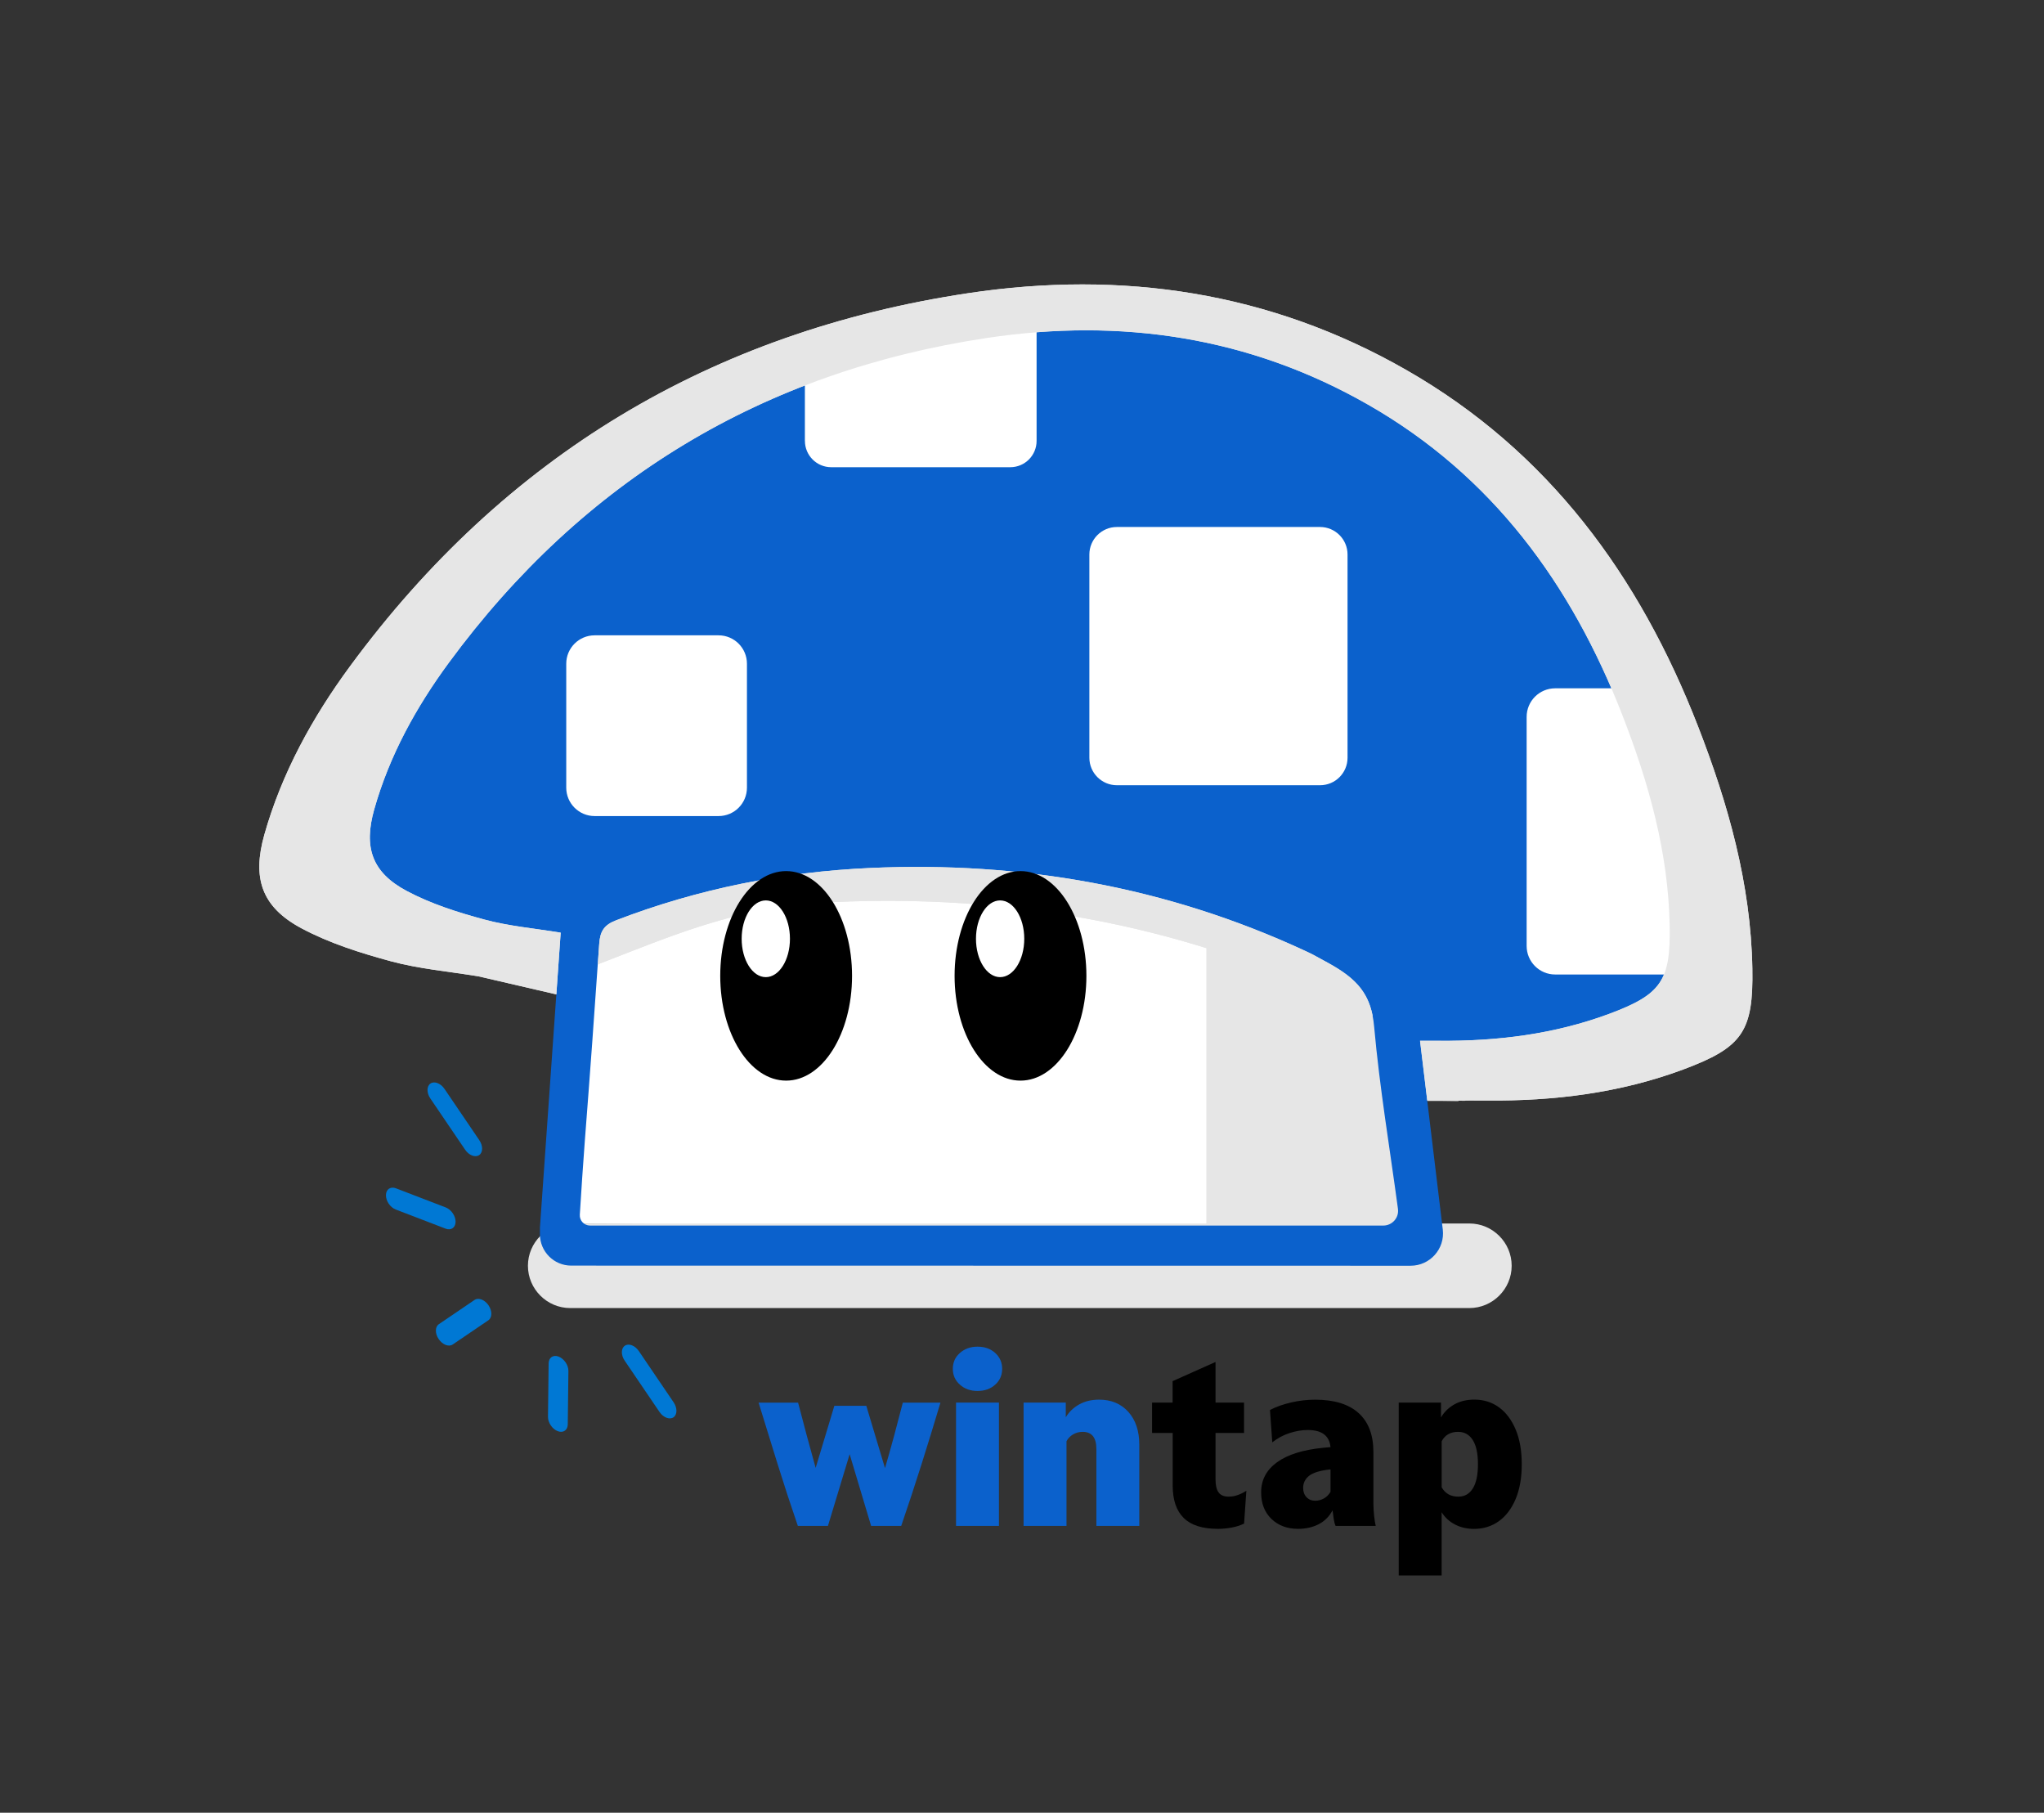<?xml version="1.0" encoding="utf-8"?>
<!-- Generator: Adobe Illustrator 27.0.1, SVG Export Plug-In . SVG Version: 6.00 Build 0)  -->
<svg version="1.1" id="Layer_1" xmlns="http://www.w3.org/2000/svg" xmlns:xlink="http://www.w3.org/1999/xlink" x="0px" y="0px"
	 viewBox="0 0 510.49 452.64" style="enable-background:new 0 0 510.49 452.64;" xml:space="preserve">
<rect x="0" y="0" width="510.49" height="452.64" fill="#333333" stroke="none"/>
<style type="text/css">
	.st0{fill-rule:evenodd;clip-rule:evenodd;fill:#FDC409;}
	.st1{fill:#FFFFFF;}
	.st2{fill:#FDB409;}
	.st3{fill:#E6E6E6;}
	.st4{fill:#0B61CC;}
	.st5{fill:#0078D4;}
</style>
<g>
	<polygon class="st1" points="149.65,235.69 142.41,305.5 311.93,306.96 307.71,235.69 243.75,218.28 196.33,224.83 	"/>
	<polygon class="st3" points="301.29,227.75 301.29,306.41 348.78,306.96 351.45,302.57 346.83,251.58 	"/>
	<g>
		<path class="st4" d="M212.2,363.11l-5.42,17.9h-7.52c-1.75-5.09-3.43-10.22-5.04-15.39c-1.62-5.17-3.2-10.3-4.76-15.39h9.86
			c1.41,5.43,2.87,10.87,4.39,16.3l4.67-15.5h7.98l4.67,15.56c0.8-2.74,1.57-5.47,2.31-8.21c0.74-2.74,1.45-5.45,2.14-8.15h9.4
			c-1.52,5.09-3.1,10.22-4.73,15.39c-1.63,5.17-3.33,10.3-5.07,15.39h-7.52L212.2,363.11z"/>
		<path class="st4" d="M239.74,345.75c-1.18-1.04-1.77-2.37-1.77-3.96c0-1.6,0.59-2.92,1.77-3.96c1.18-1.04,2.64-1.57,4.39-1.57
			c1.79,0,3.26,0.52,4.42,1.57c1.16,1.05,1.74,2.37,1.74,3.96c0,1.6-0.58,2.92-1.74,3.96c-1.16,1.05-2.63,1.57-4.42,1.57
			C242.38,347.32,240.91,346.8,239.74,345.75z M238.77,350.23h10.72v30.78h-10.72V350.23z"/>
		<path class="st4" d="M255.64,350.23h10.54v3.65c0.84-1.37,1.97-2.44,3.39-3.22c1.42-0.78,3.07-1.17,4.93-1.17
			c3.04,0,5.47,1.02,7.3,3.05c1.82,2.03,2.74,4.76,2.74,8.18v20.29h-10.72V361.8c0-2.85-1.14-4.27-3.42-4.27
			c-0.87,0-1.67,0.21-2.39,0.63c-0.72,0.42-1.27,0.99-1.65,1.71v21.15h-10.72V350.23z"/>
		<path d="M292.86,357.81h-5.13v-7.58h5.13v-5.36l10.72-4.79v10.15h7.12v7.58h-7.12v11.63c0,1.44,0.26,2.52,0.77,3.22
			c0.51,0.7,1.36,1.05,2.54,1.05c0.76,0,1.53-0.14,2.31-0.43c0.78-0.28,1.47-0.64,2.08-1.05l-0.57,8.21c-0.95,0.46-2,0.79-3.16,1
			c-1.16,0.21-2.29,0.31-3.39,0.31c-3.84,0-6.68-0.9-8.52-2.71c-1.84-1.8-2.76-4.51-2.76-8.12V357.81z"/>
		<path d="M343.02,375.65c0,0.87,0.06,1.83,0.17,2.88c0.11,1.05,0.25,1.87,0.4,2.48h-10.03c-0.19-0.42-0.34-0.99-0.46-1.71
			c-0.11-0.72-0.21-1.44-0.29-2.17c-0.84,1.56-2,2.72-3.5,3.48c-1.5,0.76-3.2,1.14-5.1,1.14c-2.74,0-4.96-0.83-6.67-2.48
			c-1.71-1.65-2.57-3.87-2.57-6.64c0-3.08,1.32-5.58,3.96-7.5c2.64-1.92,6.49-3.12,11.54-3.62l1.82-0.17
			c-0.27-2.85-2.17-4.27-5.7-4.27c-1.41,0-2.89,0.25-4.45,0.74c-1.56,0.49-3.02,1.27-4.39,2.34l-0.57-8.09
			c1.56-0.8,3.33-1.42,5.33-1.88s3.98-0.68,5.96-0.68c4.75,0,8.36,1.11,10.83,3.33c2.47,2.22,3.71,5.46,3.71,9.72V375.65z
			 M325.46,371.54c0,0.95,0.29,1.72,0.85,2.31c0.57,0.59,1.29,0.88,2.17,0.88c0.72,0,1.43-0.18,2.11-0.54
			c0.68-0.36,1.25-0.92,1.71-1.68v-5.59h-0.17c-2.43,0.27-4.15,0.79-5.16,1.57C325.97,369.27,325.46,370.29,325.46,371.54z"/>
		<path d="M349.35,350.23h10.54v3.7c0.8-1.37,1.91-2.45,3.33-3.25c1.42-0.8,3.09-1.2,4.99-1.2c2.36,0,4.42,0.65,6.18,1.94
			c1.77,1.29,3.15,3.15,4.16,5.56c1.01,2.41,1.51,5.29,1.51,8.64c0,3.34-0.5,6.22-1.51,8.64c-1.01,2.41-2.4,4.27-4.19,5.56
			c-1.79,1.29-3.86,1.94-6.21,1.94c-1.79,0-3.38-0.37-4.79-1.11c-1.41-0.74-2.51-1.76-3.31-3.05v15.79h-10.72V350.23z
			 M364.22,373.71c1.56,0,2.76-0.68,3.62-2.05c0.85-1.37,1.28-3.38,1.28-6.04c0-2.7-0.44-4.72-1.31-6.07
			c-0.87-1.35-2.09-2.02-3.65-2.02c-1.9,0-3.27,0.78-4.1,2.34v11.51C360.94,372.93,362.32,373.71,364.22,373.71z"/>
	</g>
	<path class="st3" d="M366.98,326.62H142.41c-5.81,0-10.56-4.75-10.56-10.56l0,0c0-5.81,4.75-10.56,10.56-10.56h224.57
		c5.81,0,10.56,4.75,10.56,10.56l0,0C377.54,321.86,372.79,326.62,366.98,326.62z"/>
	<path class="st3" d="M437.65,241.82c-0.38-21.07-6.01-41.02-13.57-60.46c-14.62-37.57-37.34-68.68-72.93-89.02
		c-34.07-19.48-70.91-24.9-109.28-19.14c-64.23,9.64-115.89,40.75-154.44,93.15c-9.4,12.78-17.05,26.65-21.41,42.07
		c-3.07,10.88-0.69,18.06,9.3,23.39c6.94,3.7,14.68,6.15,22.32,8.22c6.99,1.89,14.33,2.52,21.87,3.76l19.58,4.54l5.54-5.72
		c23.5-9.01,38.69-16.26,63.74-17.37c43.31-1.93,84.97,5.38,124.48,23.67c2.31,1.07,4.39,2.77,6.78,3.53
		c8.99,2.89,12.4,8.9,13.24,18.29c0.12,1.34,0.26,2.68,0.4,4.02l10.9,0.16c-0.02-0.18,1.9,0.07,1.88-0.11c1.87,0,3.61-0.01,5.34,0
		c16.74,0.14,33.17-1.87,48.94-7.73C435.23,261.52,437.93,257.56,437.65,241.82z"/>
	<path class="st4" d="M417,231.17c-0.33-18.34-5.23-35.71-11.82-52.63c-12.73-32.71-32.51-59.79-63.49-77.5
		c-29.66-16.96-61.73-21.68-95.14-16.67c-55.91,8.39-100.89,35.48-134.45,81.1c-8.19,11.13-14.84,23.2-18.64,36.63
		c-2.68,9.47-0.6,15.72,8.1,20.36c6.04,3.22,12.78,5.36,19.43,7.15c6.09,1.65,12.47,2.19,19.04,3.27
		c-1.73,24.57-3.44,48.95-5.18,73.65v1.68c0,4.31,3.5,7.81,7.81,7.81c69.88,0.01,139.76,0.01,209.64,0.03
		c4.84,0,8.61-4.22,8.04-9.03l-0.07-0.56c-1.89-15.67-3.75-31.03-5.62-46.58c1.63,0,3.14-0.01,4.65,0
		c14.58,0.13,28.88-1.63,42.6-6.73C414.89,248.32,417.24,244.88,417,231.17z M144.81,303.29c0.39-6.09,0.77-12.19,1.24-18.28
		c1.28-16.43,2.47-32.88,3.6-49.32c0.22-3.18,1.21-4.74,4.26-5.91c20.46-7.85,41.67-12.08,63.48-13.05
		c37.71-1.68,73.97,4.68,108.37,20.61c2.01,0.93,2.01,0.93,5.9,3.08c7.2,3.97,10.8,7.75,11.53,15.92
		c1.36,15.22,3.91,30.34,5.95,45.5c0,0.01,0,0.02,0,0.04c0.29,2.2-1.44,4.14-3.66,4.14H147.35
		C145.88,306.01,144.71,304.77,144.81,303.29z"/>
	<path class="st1" d="M179.46,203.77h-30.95c-3.92,0-7.09-3.18-7.09-7.09v-30.95c0-3.92,3.18-7.09,7.09-7.09h30.95
		c3.92,0,7.09,3.18,7.09,7.09v30.95C186.55,200.6,183.38,203.77,179.46,203.77z"/>
	<path class="st1" d="M329.68,196.07h-50.74c-3.79,0-6.87-3.08-6.87-6.87v-50.74c0-3.79,3.08-6.87,6.87-6.87h50.74
		c3.79,0,6.87,3.08,6.87,6.87v50.74C336.55,193,333.48,196.07,329.68,196.07z"/>
	<g>
		<g>
			<path class="st5" d="M168.24,350.16l-8.69-12.8c-0.95-1.4-2.52-2-3.49-1.34c-0.98,0.66-1,2.34-0.04,3.74l8.69,12.8
				c0.95,1.4,2.52,2,3.49,1.34C169.17,353.23,169.19,351.56,168.24,350.16z"/>
		</g>
		<g>
			<path class="st5" d="M141.26,340.19c-0.44-0.65-1.05-1.18-1.74-1.45c-1.36-0.52-2.48,0.24-2.5,1.7l-0.16,13.33
				c-0.02,1.46,1.07,3.07,2.44,3.59c1.36,0.52,2.48-0.24,2.5-1.7l0.16-13.33C141.97,341.6,141.7,340.84,141.26,340.19z"/>
		</g>
		<g>
			<path class="st5" d="M122.01,325.93c-0.95-1.4-2.52-2-3.49-1.34l-8.91,6.05c-0.98,0.66-1,2.34-0.04,3.74
				c0.95,1.4,2.52,2,3.49,1.34l8.91-6.05C122.94,329.01,122.96,327.34,122.01,325.93z"/>
		</g>
		<g>
			<path class="st5" d="M113.08,302.95c-0.44-0.65-1.06-1.18-1.74-1.45l-12.45-4.78c-1.36-0.52-2.48,0.24-2.5,1.7
				c-0.02,1.46,1.07,3.07,2.44,3.59l12.45,4.78c1.36,0.52,2.48-0.24,2.5-1.7C113.79,304.36,113.52,303.6,113.08,302.95z"/>
		</g>
		<g>
			<path class="st5" d="M119.7,284.69l-8.69-12.8c-0.95-1.4-2.52-2-3.49-1.34c-0.98,0.66-1,2.34-0.04,3.74l8.69,12.8
				c0.95,1.4,2.52,2,3.49,1.34C120.64,287.77,120.66,286.09,119.7,284.69z"/>
		</g>
	</g>
	<path class="st1" d="M201.03,110.09c0,3.63,2.94,6.57,6.57,6.57h44.72c3.63,0,6.57-2.94,6.57-6.57V73.31
		c-21.34,1-44.96,5.38-57.87,9.54V110.09z"/>
	<path class="st1" d="M417.66,171.87h-29.25c-3.94,0-7.13,3.19-7.13,7.13v57.2c0,3.94,3.19,7.13,7.13,7.13h43.77L417.66,171.87z"/>
	<g>
		<path class="st3" d="M331.67,240.42c-3.89-2.14-3.89-2.14-5.9-3.08c-34.4-15.93-70.66-22.29-108.37-20.61
			c-21.81,0.97-43.02,5.2-63.48,13.05c-3.05,1.17-4.04,2.73-4.26,5.91c-0.12,1.71-0.24,3.41-0.36,5.12
			c20.94-8.16,35.73-14.53,59.09-15.57c43.31-1.93,84.97,5.38,124.48,23.67c2.31,1.07,4.39,2.77,6.78,3.53
			c1.16,0.37,2.22,0.8,3.19,1.27C341.59,247.31,338.04,243.93,331.67,240.42z"/>
		<path class="st3" d="M437.65,241.82c-0.38-21.07-6.01-41.02-13.57-60.46c-14.62-37.57-37.34-68.68-72.93-89.02
			c-34.07-19.48-70.91-24.9-109.28-19.14c-64.23,9.64-115.89,40.75-154.44,93.15c-9.4,12.78-17.05,26.65-21.41,42.07
			c-3.07,10.88-0.69,18.06,9.3,23.39c6.94,3.7,14.68,6.15,22.32,8.22c6.99,1.89,14.33,2.52,21.87,3.76l19.44,4.51
			c0.36-5.13,0.72-10.27,1.08-15.41c-6.57-1.08-12.95-1.63-19.04-3.27c-6.65-1.8-13.39-3.93-19.43-7.15
			c-8.7-4.65-10.77-10.89-8.1-20.36c3.79-13.43,10.45-25.5,18.64-36.63c33.56-45.62,78.54-72.71,134.45-81.1
			c33.4-5.01,65.48-0.29,95.14,16.67c30.98,17.71,50.76,44.79,63.49,77.5c6.59,16.92,11.49,34.3,11.82,52.63
			c0.25,13.71-2.1,17.15-15.08,21.98c-13.73,5.1-28.03,6.86-42.6,6.73c-1.51-0.01-3.02,0-4.65,0c0.61,5.02,1.21,10.02,1.81,15.01
			l7.69,0.01c-0.02-0.18,5.48-0.12,7.22-0.11c16.74,0.14,33.17-1.87,48.94-7.73C435.23,261.52,437.93,257.56,437.65,241.82z"/>
	</g>
	<g>
		<ellipse cx="196.34" cy="243.67" rx="16.46" ry="26.16"/>
		<ellipse cx="196.33" cy="243.67" rx="11.86" ry="18.84"/>
		<ellipse class="st1" cx="191.26" cy="234.41" rx="6.03" ry="9.58"/>
	</g>
	<g>
		<ellipse cx="254.87" cy="243.67" rx="16.46" ry="26.16"/>
		<ellipse cx="254.85" cy="243.67" rx="11.86" ry="18.84"/>
		<ellipse class="st1" cx="249.78" cy="234.41" rx="6.03" ry="9.58"/>
	</g>
</g>
</svg>
